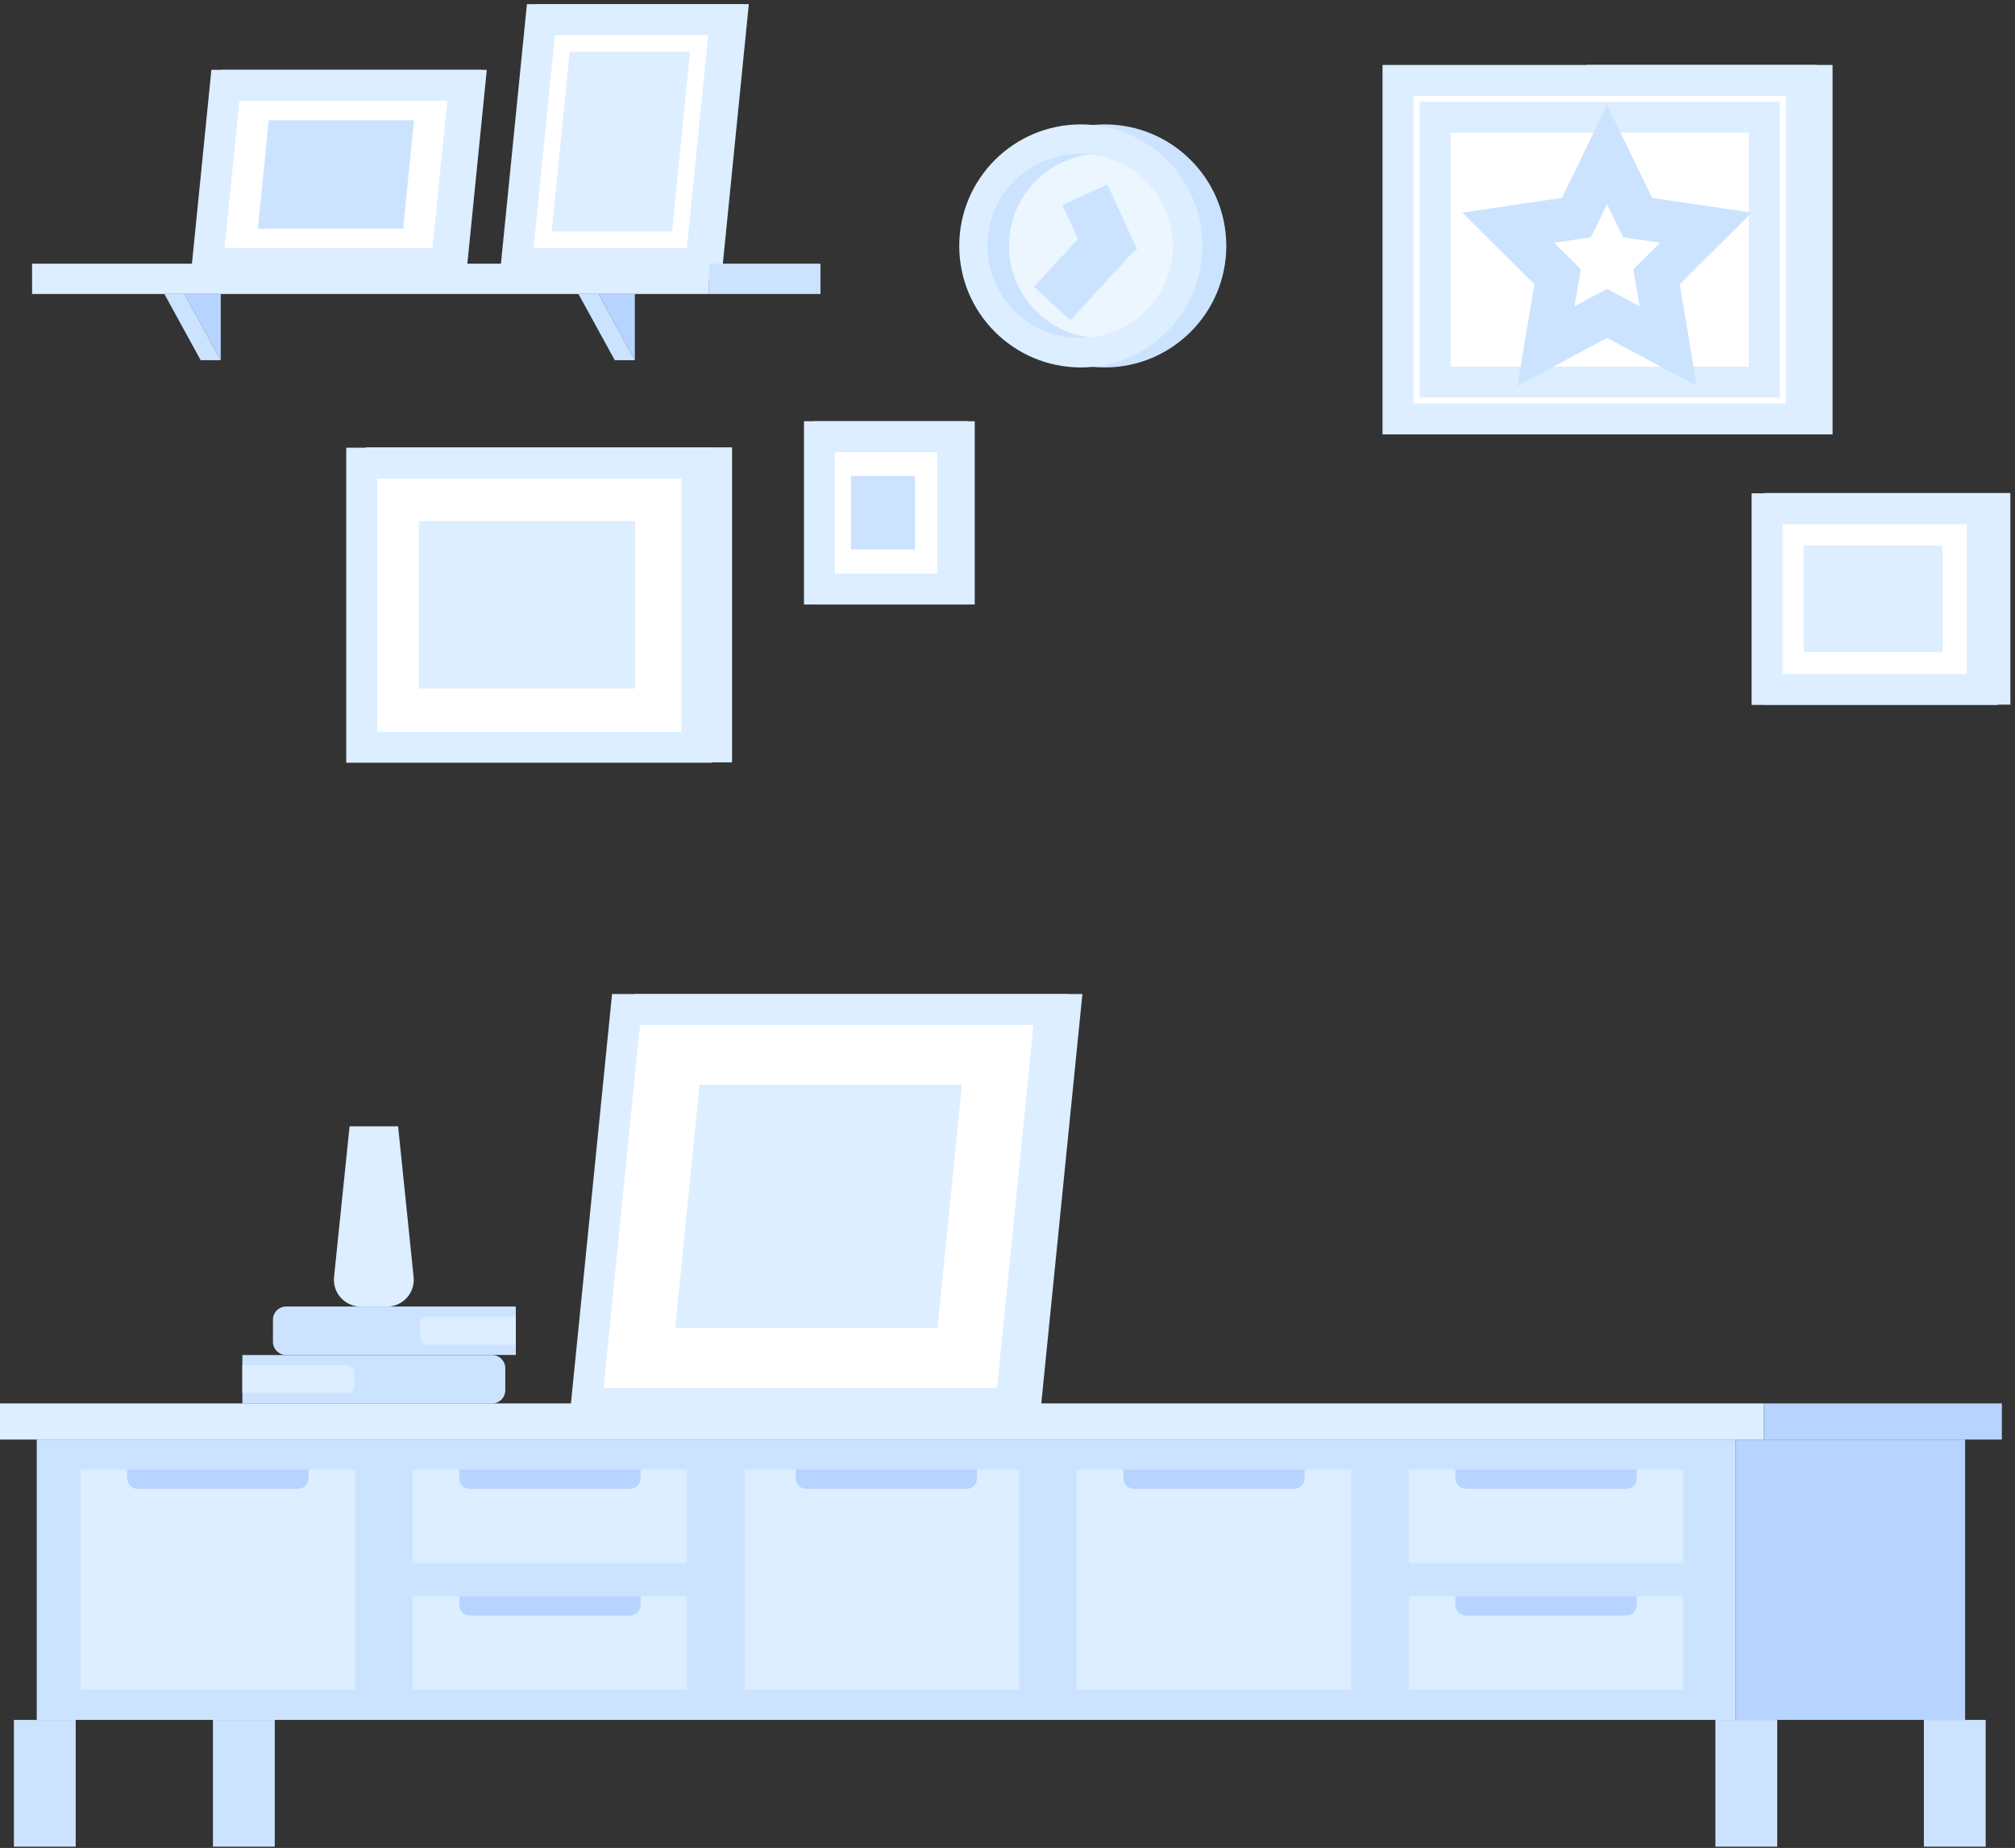 <svg width="326" height="299" viewBox="0 0 326 299" fill="none" xmlns="http://www.w3.org/2000/svg">
<rect x="0" y="0" width="326" height="299" fill="#333333" stroke="none"/>
<g style="mix-blend-mode:multiply">
<path d="M44.158 217.103V213.526C44.158 212.35 45.115 211.396 46.294 211.396H83.455V219.232H46.284C45.108 219.227 44.158 218.275 44.158 217.103Z" fill="#CCE3FF"/>
<path d="M67.942 216.35V214.278C67.942 213.952 68.072 213.638 68.304 213.407C68.536 213.176 68.85 213.047 69.178 213.047H83.397C83.425 213.047 83.448 213.069 83.448 213.097V217.538C83.448 217.566 83.425 217.589 83.397 217.589H69.178C68.849 217.589 68.533 217.458 68.301 217.226C68.07 216.993 67.94 216.678 67.942 216.35Z" fill="#DCEEFF"/>
<path d="M39.212 227.082V219.243H79.615C80.795 219.243 81.751 220.196 81.751 221.372V224.949C81.751 226.125 80.795 227.079 79.615 227.079H39.212V227.082Z" fill="#CCE3FF"/>
<path d="M39.212 225.401V220.906H56.116C56.793 220.906 57.341 221.453 57.341 222.128V224.18C57.341 224.854 56.793 225.401 56.116 225.401H39.212Z" fill="#DCEEFF"/>
<path d="M172.356 163.334L165.954 227.072H98.52L104.922 163.334H172.356Z" fill="#DCEEFF" stroke="#DCEEFF" stroke-width="5"/>
<path d="M169.97 163.334L163.568 227.072H94.881L101.283 163.334H169.97Z" fill="white" stroke="#DCEEFF" stroke-width="5"/>
<path d="M155.611 175.52L151.657 214.883H109.239L113.193 175.52H155.611Z" fill="#DCEEFF"/>
<rect x="5.945" y="232.92" width="274.885" height="45.363" fill="#CCE3FF"/>
<rect x="13.048" y="237.77" width="44.378" height="35.657" fill="#DCEEFF"/>
<rect x="66.77" y="237.77" width="44.378" height="15.152" fill="#DCEEFF"/>
<rect x="66.77" y="258.278" width="44.378" height="15.152" fill="#DCEEFF"/>
<rect x="227.938" y="237.77" width="44.378" height="15.152" fill="#DCEEFF"/>
<rect x="227.938" y="258.278" width="44.378" height="15.152" fill="#DCEEFF"/>
<rect x="120.493" y="237.77" width="44.378" height="35.657" fill="#DCEEFF"/>
<rect x="174.215" y="237.77" width="44.378" height="35.657" fill="#DCEEFF"/>
<rect x="280.831" y="232.92" width="37.096" height="45.363" fill="#B6D4FF"/>
<rect y="227.072" width="285.364" height="5.848" fill="#DCEEFF"/>
<rect x="285.364" y="227.072" width="38.511" height="5.848" fill="#B6D4FF"/>
<path d="M282.53 278.283V298.791" stroke="#CCE3FF" stroke-width="10"/>
<path d="M316.257 278.283V298.791" stroke="#CCE3FF" stroke-width="10"/>
<path d="M7.249 278.283V298.791" stroke="#CCE3FF" stroke-width="10"/>
<path d="M39.452 278.283V298.791" stroke="#CCE3FF" stroke-width="10"/>
<path d="M54.044 206.618L56.556 182.236H64.407L66.919 206.631C67.045 207.852 66.646 209.068 65.821 209.979C64.997 210.89 63.824 211.41 62.593 211.41H58.371C57.138 211.41 55.962 210.888 55.137 209.974C54.312 209.061 53.914 207.841 54.044 206.618Z" fill="#DCEEFF"/>
<path d="M20.567 237.77H49.907V239.201C49.907 240.132 49.149 240.888 48.214 240.888H22.277C21.342 240.888 20.584 240.132 20.584 239.201V237.77L20.567 237.77Z" fill="#B6D4FF"/>
<path d="M74.29 237.77H103.629V239.201C103.629 240.132 102.871 240.888 101.936 240.888H75.999C75.065 240.888 74.307 240.132 74.307 239.201V237.77L74.29 237.77Z" fill="#B6D4FF"/>
<path d="M128.72 237.77H158.059V239.201C158.059 240.132 157.301 240.888 156.366 240.888H130.429C129.495 240.888 128.737 240.132 128.737 239.201V237.77L128.72 237.77Z" fill="#B6D4FF"/>
<path d="M181.735 237.77H211.074V239.201C211.074 240.132 210.316 240.888 209.381 240.888H183.444C182.509 240.888 181.752 240.132 181.752 239.201V237.77L181.735 237.77Z" fill="#B6D4FF"/>
<path d="M74.29 258.278H103.629V259.708C103.629 260.64 102.871 261.396 101.936 261.396H75.999C75.065 261.396 74.307 260.64 74.307 259.708V258.278H74.29Z" fill="#B6D4FF"/>
<path d="M235.457 237.77H264.796V239.201C264.796 240.132 264.039 240.888 263.104 240.888H237.167C236.232 240.888 235.474 240.132 235.474 239.201V237.77L235.457 237.77Z" fill="#B6D4FF"/>
<path d="M235.457 258.278H264.796V259.708C264.796 260.64 264.039 261.396 263.104 261.396H237.167C236.232 261.396 235.474 260.64 235.474 259.708V258.278H235.457Z" fill="#B6D4FF"/>
</g>
<g style="mix-blend-mode:multiply">
<rect x="322.756" y="111.516" width="34.821" height="29.243" transform="rotate(-180 322.756 111.516)" fill="#DCEEFF" stroke="#DCEEFF" stroke-width="5"/>
<rect x="320.706" y="111.557" width="34.821" height="29.243" transform="rotate(-180 320.706 111.557)" fill="white" stroke="#DCEEFF" stroke-width="5"/>
<rect x="291.816" y="88.278" width="22.463" height="17.237" fill="#DCEEFF"/>
<rect x="115.938" y="120.848" width="54.233" height="45.966" transform="rotate(-180 115.938 120.848)" fill="#DCEEFF" stroke="#DCEEFF" stroke-width="5"/>
<rect x="112.748" y="120.909" width="54.233" height="45.966" transform="rotate(-180 112.748 120.909)" fill="white" stroke="#DCEEFF" stroke-width="5"/>
<rect x="67.754" y="84.315" width="34.983" height="27.096" fill="#DCEEFF"/>
<rect x="155.198" y="95.311" width="21.16" height="24.651" transform="rotate(-180 155.198 95.311)" fill="#DCEEFF" stroke="#DCEEFF" stroke-width="5"/>
<rect x="154.125" y="95.311" width="21.553" height="24.651" transform="rotate(-180 154.125 95.311)" fill="white" stroke="#DCEEFF" stroke-width="5"/>
<rect x="137.674" y="77.025" width="10.359" height="11.868" fill="#CCE3FF"/>
<rect x="293.984" y="67.782" width="34.821" height="54.774" transform="rotate(-180 293.984 67.782)" fill="#DCEEFF" stroke="#DCEEFF" stroke-width="5"/>
<rect x="291.433" y="67.782" width="65.258" height="54.774" transform="rotate(-180 291.433 67.782)" fill="white" stroke="#DCEEFF" stroke-width="5"/>
<rect x="285.425" y="61.821" width="53.245" height="42.855" transform="rotate(-180 285.425 61.821)" fill="white" stroke="#DCEEFF" stroke-width="5"/>
<path d="M85.136 42.664H114.433L118.387 3.169H89.094L85.136 42.664Z" fill="#DCEEFF" stroke="#DCEEFF" stroke-width="5"/>
<path d="M83.556 42.664H113.397L117.352 3.169H87.511L83.556 42.664Z" fill="white" stroke="#DCEEFF" stroke-width="5"/>
<path d="M89.273 37.45H108.726L111.635 8.383H92.183L89.273 37.45Z" fill="#DCEEFF"/>
<path d="M75.992 13.799L73.099 42.667H35.126L38.015 13.799H75.992Z" fill="#DCEEFF" stroke="#DCEEFF" stroke-width="5"/>
<path d="M75.139 13.799L72.247 42.667H33.566L36.462 13.799H75.139Z" fill="white" stroke="#DCEEFF" stroke-width="5"/>
<path d="M66.986 19.462L65.227 37.004H41.722L43.481 19.462H66.986Z" fill="#CCE3FF"/>
<rect x="5.189" y="42.667" width="109.534" height="4.903" fill="#DCEEFF"/>
<rect x="114.724" y="42.664" width="18.018" height="4.903" fill="#CCE3FF"/>
<path d="M29.841 47.566L35.714 58.281V47.566H29.841Z" fill="#B6D4FF"/>
<path d="M26.59 47.566L32.463 58.281H35.714L29.841 47.566H26.59Z" fill="#CCE3FF"/>
<path d="M96.838 47.566L102.71 58.281V47.566H96.838Z" fill="#B6D4FF"/>
<path d="M93.587 47.566L99.463 58.281H102.711L96.838 47.566H93.587Z" fill="#CCE3FF"/>
<path d="M178.726 59.451C189.591 59.451 198.398 50.648 198.398 39.79C198.398 28.931 189.591 20.128 178.726 20.128C167.862 20.128 159.054 28.931 159.054 39.79C159.054 50.648 167.862 59.451 178.726 59.451Z" fill="#CCE3FF"/>
<path d="M174.866 59.451C185.731 59.451 194.538 50.648 194.538 39.79C194.538 28.931 185.731 20.128 174.866 20.128C164.002 20.128 155.194 28.931 155.194 39.79C155.194 50.648 164.002 59.451 174.866 59.451Z" fill="#DCEEFF"/>
<path d="M189.775 39.786C189.774 47.377 184.065 53.755 176.517 54.599C175.971 54.657 175.422 54.686 174.873 54.687C169.494 54.768 164.488 51.946 161.774 47.303C159.061 42.66 159.061 36.916 161.774 32.273C164.488 27.63 169.494 24.808 174.873 24.889C175.422 24.888 175.971 24.917 176.517 24.977C184.065 25.818 189.775 32.195 189.775 39.786Z" fill="#CCE3FF"/>
<path d="M189.775 39.786C189.774 47.377 184.065 53.755 176.517 54.599C168.961 53.767 163.241 47.386 163.241 39.788C163.241 32.19 168.961 25.809 176.517 24.977C184.065 25.818 189.775 32.195 189.775 39.786Z" fill="#ECF6FF"/>
<path d="M175.516 31.503L180.343 42.031" stroke="#CCE3FF" stroke-width="8"/>
<path d="M180.803 37.619L170.225 49.111" stroke="#CCE3FF" stroke-width="8"/>
</g>
<g style="mix-blend-mode:multiply">
<path fill-rule="evenodd" clip-rule="evenodd" d="M259.998 25L264.944 35.204L276 36.841L268.001 44.785L269.889 56L259.998 50.707L250.111 56L251.999 44.785L244 36.841L255.056 35.204L259.998 25V25Z" stroke="#CCE3FF" stroke-width="7"/>
</g>
</svg>
